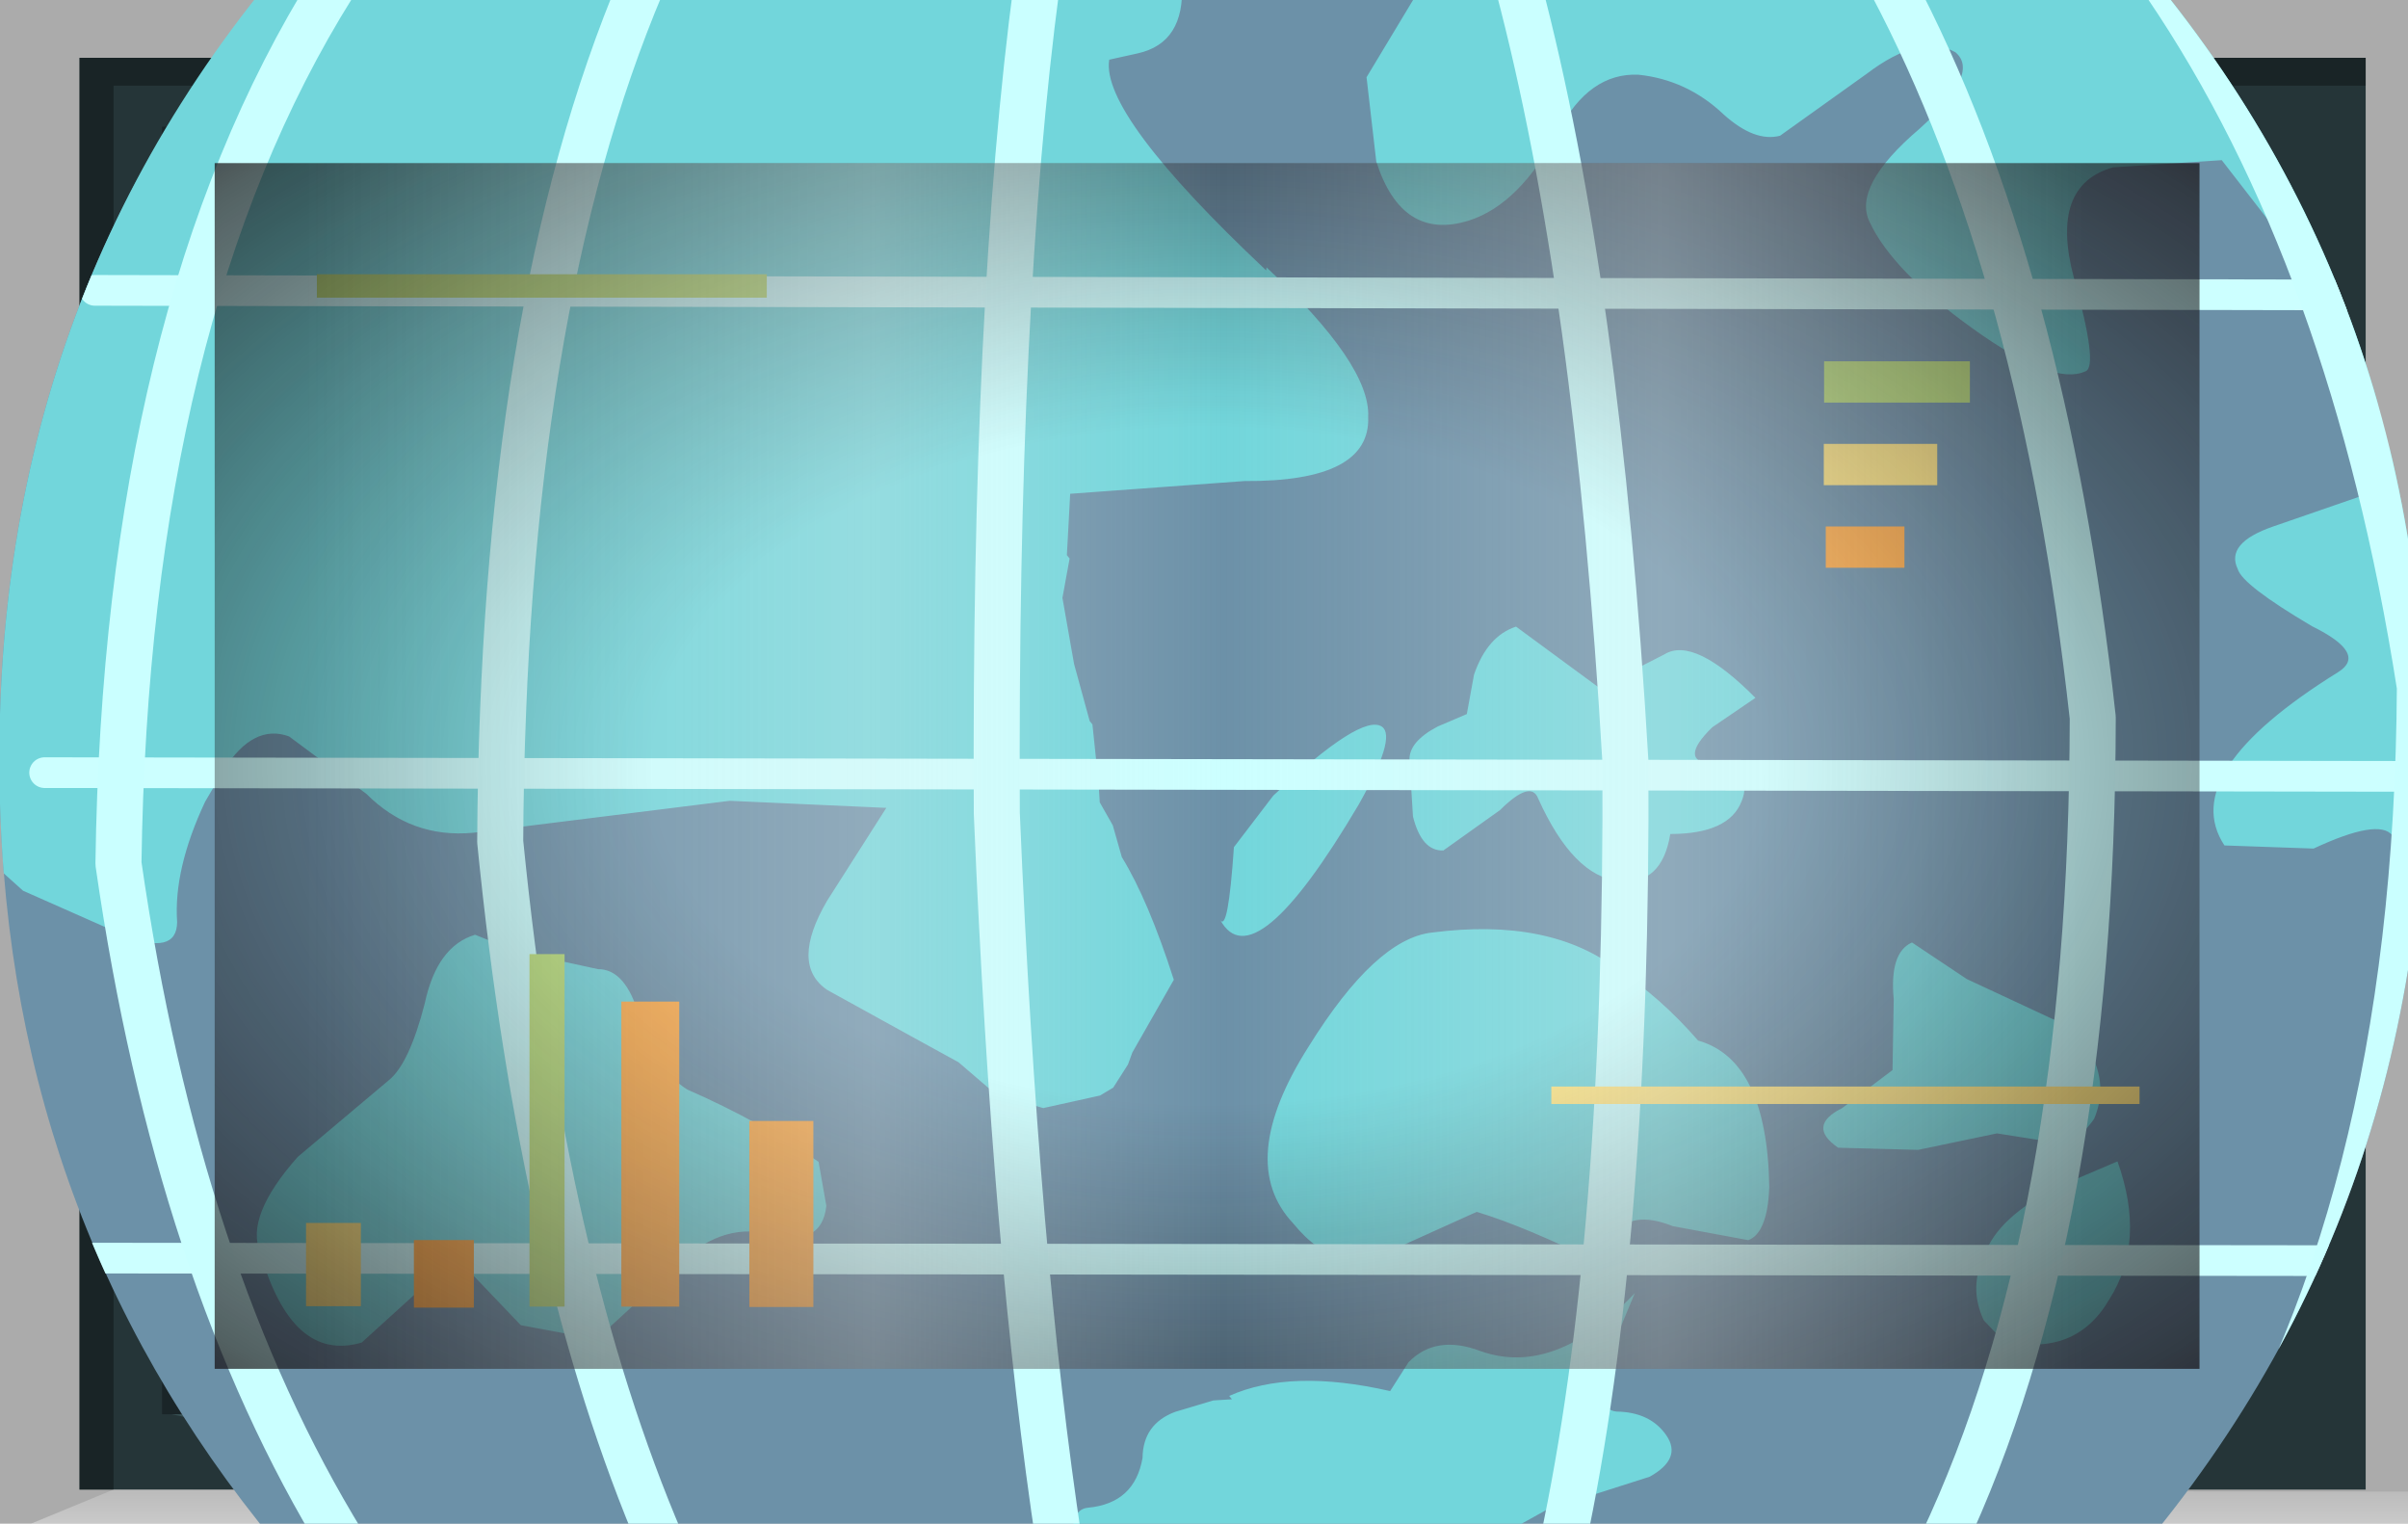 <?xml version="1.0" encoding="UTF-8" standalone="no"?>
<svg xmlns:xlink="http://www.w3.org/1999/xlink" height="73.8px" width="116.65px" xmlns="http://www.w3.org/2000/svg">
  <g transform="matrix(1.0, 0.0, 0.0, 1.0, 0.0, 0.0)">
    <use height="73.8" transform="matrix(1.0, 0.0, 0.0, 1.0, 0.0, 0.0)" width="116.65" xlink:href="#shape0"/>
    <clipPath id="clipPath0" transform="matrix(1.0, 0.0, 0.0, 1.0, 0.0, 0.0)">
      <use height="58.4" transform="matrix(1.0, 0.0, 0.0, 1.0, 10.4, 7.9)" width="96.15" xlink:href="#shape1"/>
    </clipPath>
    <g clip-path="url(#clipPath0)">
      <use height="29.45" transform="matrix(2.957, 0.308, -0.308, 2.957, 0.994, -13.064)" width="42.45" xlink:href="#shape2"/>
      <clipPath id="clipPath1" transform="">
        <use height="40.2" transform="matrix(2.957, 0.308, -0.308, 2.957, 6.382, -28.942)" width="39.55" xlink:href="#shape3"/>
      </clipPath>
    </g>
    <g clip-path="url(#clipPath1)">
      <use height="29.2" transform="matrix(2.957, 0.308, -0.308, 2.957, 0.994, -13.064)" width="42.2" xlink:href="#shape4"/>
    </g>
    <use height="2.0" transform="matrix(1.727, 0.0, 0.0, 0.423, 75.15, 52.627)" width="16.5" xlink:href="#shape5"/>
    <use height="2.0" transform="matrix(1.321, 0.0, 0.0, 0.567, 15.35, 13.284)" width="16.5" xlink:href="#shape6"/>
    <use height="2.0" transform="matrix(0.103, 0.0, 0.0, 8.537, 25.65, 46.213)" width="16.5" xlink:href="#shape6"/>
    <use height="2.0" transform="matrix(0.176, 0.0, 0.0, 1.636, 20.05, 60.064)" width="16.5" xlink:href="#shape7"/>
    <use height="2.0" transform="matrix(0.161, 0.0, 0.0, 2.016, 14.825, 59.234)" width="16.5" xlink:href="#shape5"/>
    <use height="2.0" transform="matrix(0.17, 0.0, 0.0, 7.387, 30.1, 48.513)" width="16.5" xlink:href="#shape7"/>
    <use height="2.0" transform="matrix(0.188, 0.0, 0.0, 4.505, 36.3, 54.295)" width="16.5" xlink:href="#shape7"/>
    <use height="2.0" transform="matrix(0.428, 0.0, 0.0, 1.0, 88.365, 17.5)" width="16.5" xlink:href="#shape6"/>
    <use height="2.0" transform="matrix(0.333, 0.0, 0.0, 1.0, 88.35, 21.5)" width="16.5" xlink:href="#shape5"/>
    <use height="2.0" transform="matrix(0.231, 0.0, 0.0, 1.0, 88.445, 25.5)" width="16.5" xlink:href="#shape7"/>
    <use height="58.4" transform="matrix(1.0, 0.0, 0.0, 1.0, 10.4, 7.9)" width="96.15" xlink:href="#shape8"/>
    <use height="0.0" id="price_tag_pt" transform="matrix(1.0, 0.0, 0.0, 1.0, 58.3, 83.45)" width="0.0" xlink:href="#sprite0"/>
  </g>
  <defs>
    <g id="shape0" transform="matrix(1.0, 0.0, 0.0, 1.0, 58.3, 36.9)">
      <path d="M58.35 -36.9 L58.35 36.9 -58.3 36.9 -58.3 -36.9 58.35 -36.9" fill="url(#gradient0)" fill-rule="evenodd" stroke="none"/>
      <path d="M-47.9 -29.0 L-47.9 29.4 48.25 29.4 48.25 -29.0 -47.9 -29.0 M-54.45 35.25 L-54.45 -34.1 56.3 -34.1 56.3 35.25 -54.45 35.25" fill="#253538" fill-rule="evenodd" stroke="none"/>
      <path d="M58.35 35.35 L58.35 36.9 -56.8 36.9 -52.8 35.25 58.35 35.35" fill="url(#gradient1)" fill-rule="evenodd" stroke="none"/>
      <path d="M-54.45 35.25 L-54.45 -34.1 56.3 -34.1 56.3 -32.75 -52.8 -32.75 -52.8 35.25 -54.45 35.25" fill="url(#gradient2)" fill-rule="evenodd" stroke="none"/>
      <path d="M-50.45 31.5 L48.25 31.5 48.7 32.6 -45.3 32.6 -50.45 31.5" fill="#385154" fill-rule="evenodd" stroke="none"/>
      <path d="M49.2 -30.75 L49.2 32.25 48.25 32.25 48.25 -30.75 49.2 -30.75" fill="#385154" fill-rule="evenodd" stroke="none"/>
      <path d="M-50.45 31.5 L-47.3 29.25 48.25 29.4 48.25 31.5 -50.45 31.5" fill="#1f2b2d" fill-rule="evenodd" stroke="none"/>
      <path d="M-47.9 -29.0 L-50.45 -30.75 48.25 -30.75 48.25 -29.0 -47.9 -29.0" fill="#111719" fill-rule="evenodd" stroke="none"/>
      <path d="M-47.9 -29.0 L-47.9 29.4 48.25 29.4 48.25 31.6 -50.45 31.6 -50.45 -30.75 48.25 -30.75 48.25 -29.0 -47.9 -29.0" fill="#1a2528" fill-rule="evenodd" stroke="none"/>
      <path d="M-47.9 -29.0 L48.25 -29.0 48.25 29.4 -47.9 29.4 -47.9 -29.0" fill="#6c91a8" fill-rule="evenodd" stroke="none"/>
    </g>
    <linearGradient gradientTransform="matrix(0.071, 0.0, 0.0, -0.071, 0.05, 0.0)" gradientUnits="userSpaceOnUse" id="gradient0" spreadMethod="pad" x1="-819.2" x2="819.2">
      <stop offset="0.086" stop-color="#000000" stop-opacity="0.329"/>
      <stop offset="0.227" stop-color="#000000" stop-opacity="0.329"/>
    </linearGradient>
    <linearGradient gradientTransform="matrix(0.0, -0.003, -0.003, 0.0, 0.75, 35.9)" gradientUnits="userSpaceOnUse" id="gradient1" spreadMethod="pad" x1="-819.2" x2="819.2">
      <stop offset="0.0" stop-color="#ffffff" stop-opacity="0.514"/>
      <stop offset="0.655" stop-color="#ffffff" stop-opacity="0.176"/>
    </linearGradient>
    <linearGradient gradientTransform="matrix(0.068, 0.0, 0.0, -0.068, 0.9, 0.6)" gradientUnits="userSpaceOnUse" id="gradient2" spreadMethod="pad" x1="-819.2" x2="819.2">
      <stop offset="0.086" stop-color="#000000" stop-opacity="0.329"/>
      <stop offset="0.227" stop-color="#000000" stop-opacity="0.329"/>
    </linearGradient>
    <g id="shape1" transform="matrix(1.0, 0.0, 0.0, 1.0, 47.9, 29.0)">
      <path d="M-47.9 -29.0 L48.25 -29.0 48.25 29.4 -47.9 29.4 -47.9 -29.0" fill="url(#gradient3)" fill-rule="evenodd" stroke="none"/>
    </g>
    <radialGradient cx="0" cy="0" gradientTransform="matrix(0.095, 0.0, 0.0, -0.058, 0.2, 0.2)" gradientUnits="userSpaceOnUse" id="gradient3" r="819.2" spreadMethod="pad">
      <stop offset="0.345" stop-color="#130c0e" stop-opacity="0.0"/>
      <stop offset="0.847" stop-color="#130c0e" stop-opacity="0.651"/>
      <stop offset="1.0" stop-color="#130c0e" stop-opacity="0.949"/>
    </radialGradient>
    <g id="shape2" transform="matrix(1.0, 0.0, 0.0, 1.0, 21.6, 15.8)">
      <path d="M18.25 -15.8 L20.85 9.5 -19.0 13.65 -21.6 -11.65 18.25 -15.8" fill="url(#gradient4)" fill-rule="evenodd" stroke="none"/>
    </g>
    <radialGradient cx="0" cy="0" gradientTransform="matrix(-0.041, 0.0, 0.0, -0.043, 0.0, 0.0)" gradientUnits="userSpaceOnUse" id="gradient4" r="819.2" spreadMethod="pad">
      <stop offset="0.0" stop-color="#caffff" stop-opacity="0.847"/>
      <stop offset="0.267" stop-color="#bef0f0" stop-opacity="0.4"/>
      <stop offset="0.592" stop-color="#b7e6e6" stop-opacity="0.094"/>
      <stop offset="1.0" stop-color="#b4e3e3" stop-opacity="0.0"/>
    </radialGradient>
    <g id="shape3" transform="matrix(1.0, 0.0, 0.0, 1.0, 20.35, 21.3)">
      <path d="M19.1 -3.3 Q19.95 5.0 14.85 11.45 9.75 17.95 1.6 18.8 -6.55 19.65 -12.95 14.45 -19.35 9.2 -20.2 0.95 -21.1 -7.35 -15.95 -13.8 -10.85 -20.3 -2.7 -21.15 5.45 -22.05 11.8 -16.8 18.2 -11.6 19.1 -3.3" fill="#6c91a8" fill-rule="evenodd" stroke="none"/>
    </g>
    <g id="shape4" transform="matrix(1.0, 0.0, 0.0, 1.0, 21.6, 15.8)">
      <path d="M19.1 -3.3 Q19.85 4.05 15.95 10.0 L-14.4 13.15 Q-19.45 8.2 -20.2 0.95 -21.0 -6.3 -17.15 -12.1 L13.45 -15.3 Q18.3 -10.45 19.1 -3.3" fill="#6c91a8" fill-rule="evenodd" stroke="none"/>
      <path d="M0.8 -12.45 L1.55 -14.05 18.2 -15.8 19.85 0.2 19.4 -0.6 18.7 -1.9 Q18.45 -2.15 17.45 -1.55 L16.0 -1.45 Q15.1 -2.55 17.55 -4.45 18.0 -4.8 17.05 -5.15 15.85 -5.7 15.75 -5.95 15.5 -6.35 16.25 -6.7 L17.75 -7.4 Q18.4 -7.8 17.55 -9.2 L15.9 -11.4 14.8 -12.55 13.05 -12.25 Q12.05 -11.85 12.6 -10.4 13.15 -9.0 12.95 -8.9 12.45 -8.6 11.05 -9.4 9.65 -10.2 9.2 -10.95 8.85 -11.5 9.85 -12.55 10.75 -13.55 10.3 -13.85 9.7 -14.1 8.9 -13.35 L7.6 -12.2 Q7.2 -12.05 6.65 -12.45 6.0 -12.95 5.2 -12.95 4.4 -12.9 4.0 -11.9 3.5 -10.65 2.7 -10.3 1.65 -9.85 1.1 -11.1 L0.8 -12.45 M2.15 -1.95 Q2.4 -1.8 1.9 -0.65 0.5 2.4 -0.15 1.45 0.0 1.65 -0.05 0.25 L0.5 -0.65 Q1.8 -2.15 2.15 -1.95 M-8.5 5.1 Q-7.25 5.5 -6.25 6.05 L-6.05 6.75 Q-6.05 7.45 -6.95 7.3 -7.75 7.2 -8.4 8.0 L-9.55 9.3 -10.8 9.2 -11.8 8.35 Q-12.15 8.15 -12.5 8.8 L-13.35 9.75 Q-14.45 10.2 -15.15 8.45 -15.45 7.9 -14.7 6.85 L-13.35 5.45 Q-13.05 5.15 -12.9 4.15 -12.8 3.2 -12.2 2.95 L-11.5 3.15 -10.15 3.3 Q-9.7 3.25 -9.4 4.0 -9.1 4.8 -8.5 5.1 M-2.35 -13.65 Q-2.2 -12.7 -2.95 -12.45 L-3.4 -12.3 Q-3.45 -11.4 -0.5 -9.15 L-0.5 -9.2 Q1.35 -7.8 1.4 -6.95 1.55 -5.9 -0.5 -5.7 L-3.3 -5.2 -3.25 -4.2 -3.2 -4.15 -3.25 -3.5 -2.95 -2.45 -2.6 -1.55 -2.55 -1.5 -2.35 -0.55 -2.3 -0.25 -2.05 0.1 -1.85 0.6 Q-1.35 1.25 -0.8 2.5 L-1.35 3.75 -1.4 3.95 -1.6 4.35 -1.8 4.5 -2.7 4.8 -3.5 4.65 -4.15 4.2 -5.1 3.8 -6.4 3.25 Q-7.05 2.9 -6.55 1.8 L-5.75 0.2 -8.3 0.35 -12.4 1.3 Q-13.4 1.5 -14.2 0.85 L-15.55 0.05 Q-16.15 -0.1 -16.55 0.7 L-16.8 1.25 Q-17.2 2.4 -17.05 3.25 -17.0 3.8 -17.9 3.55 L-19.6 3.0 -20.15 2.6 -21.6 -11.65 -2.35 -13.65 M3.4 8.8 L3.65 8.3 Q4.05 7.8 4.8 8.0 6.05 8.3 7.2 6.8 L6.9 7.8 Q6.7 8.75 7.1 8.75 7.65 8.7 7.95 9.05 8.25 9.4 7.75 9.75 L6.15 10.45 5.15 11.15 -1.45 11.8 -1.5 11.65 Q-1.55 11.25 -1.3 11.2 -0.55 11.05 -0.5 10.3 -0.55 9.75 -0.05 9.5 L0.55 9.25 0.85 9.2 0.8 9.15 Q1.75 8.6 3.4 8.8 M9.2 4.85 Q9.25 5.6 8.95 5.75 L7.7 5.65 Q7.0 5.45 6.75 5.9 L6.65 6.4 Q5.3 5.9 4.5 5.75 L3.3 6.45 Q2.4 7.1 1.55 6.25 0.5 5.35 1.5 3.35 2.4 1.5 3.3 1.3 5.2 0.85 6.4 1.6 7.1 1.95 7.8 2.6 8.95 2.8 9.2 4.85 M14.8 3.85 Q15.4 5.1 14.9 6.1 14.45 7.1 13.25 6.95 L12.9 6.65 Q12.6 6.15 12.8 5.6 12.95 4.95 13.9 4.35 L14.8 3.85 M13.5 1.65 Q13.95 1.75 14.25 2.25 14.5 2.7 14.35 3.2 14.1 3.65 13.75 3.65 L12.8 3.6 11.55 4.0 10.25 4.1 Q9.7 3.8 10.25 3.45 L11.0 2.75 10.9 1.6 Q10.75 0.85 11.1 0.65 L12.05 1.15 13.5 1.65 M4.8 -1.05 Q4.65 -1.35 4.2 -0.8 L3.35 -0.05 Q3.0 0.0 2.8 -0.55 L2.65 -1.45 Q2.6 -1.75 3.05 -2.05 L3.5 -2.3 3.55 -2.95 Q3.7 -3.6 4.15 -3.8 L5.6 -2.95 6.6 -3.6 Q7.05 -3.95 8.15 -3.05 L7.5 -2.5 Q7.0 -1.9 7.55 -1.9 8.25 -1.85 8.1 -1.35 7.95 -0.8 7.0 -0.7 6.95 0.15 6.25 0.15 5.5 0.15 4.8 -1.05" fill="#72d6db" fill-rule="evenodd" stroke="none"/>
      <path d="M-19.45 1.05 L19.55 -2.95 M-19.45 9.0 L20.35 4.9 M-19.45 -6.85 L18.75 -10.75" fill="none" stroke="#ccffff" stroke-linecap="round" stroke-linejoin="round" stroke-width="0.5"/>
      <path d="M3.1 -14.2 Q4.9 -9.45 6.15 -1.8 7.0 5.95 6.45 11.0" fill="none" stroke="#caffff" stroke-linecap="round" stroke-linejoin="round" stroke-width="0.75"/>
      <path d="M8.9 -15.2 L9.15 -14.85 Q12.1 -10.45 13.65 -3.3 14.5 4.95 12.6 10.35" fill="none" stroke="#caffff" stroke-linecap="round" stroke-linejoin="round" stroke-width="0.75"/>
      <path d="M13.6 -15.3 Q17.1 -11.15 18.9 -4.35 19.75 4.25 16.8 9.9" fill="none" stroke="#caffff" stroke-linecap="round" stroke-linejoin="round" stroke-width="0.75"/>
      <path d="M-15.9 -12.6 L-16.1 -12.2 Q-18.9 -6.5 -18.1 2.4 -16.45 8.95 -13.3 13.05" fill="none" stroke="#caffff" stroke-linecap="round" stroke-linejoin="round" stroke-width="0.75"/>
      <path d="M-10.95 -13.15 L-11.1 -12.75 Q-12.8 -7.2 -11.95 1.4 -10.55 8.2 -8.15 12.5" fill="none" stroke="#caffff" stroke-linecap="round" stroke-linejoin="round" stroke-width="0.75"/>
      <path d="M-4.7 -13.4 Q-4.85 -8.15 -3.95 0.1 -2.9 7.25 -1.7 11.85" fill="none" stroke="#caffff" stroke-linecap="round" stroke-linejoin="round" stroke-width="0.75"/>
    </g>
    <g id="shape5" transform="matrix(1.0, 0.0, 0.0, 1.0, 8.25, 1.0)">
      <path d="M-8.25 -1.0 L8.25 -1.0 8.25 1.0 -8.25 1.0 -8.25 -1.0" fill="#ffe783" fill-rule="evenodd" stroke="none"/>
    </g>
    <g id="shape6" transform="matrix(1.0, 0.0, 0.0, 1.0, 8.25, 1.0)">
      <path d="M-8.25 -1.0 L8.25 -1.0 8.25 1.0 -8.25 1.0 -8.25 -1.0" fill="#b9e07c" fill-rule="evenodd" stroke="none"/>
    </g>
    <g id="shape7" transform="matrix(1.0, 0.0, 0.0, 1.0, 8.25, 1.0)">
      <path d="M-8.25 -1.0 L8.25 -1.0 8.25 1.0 -8.25 1.0 -8.25 -1.0" fill="#ffac48" fill-rule="evenodd" stroke="none"/>
    </g>
    <g id="shape8" transform="matrix(1.0, 0.0, 0.0, 1.0, 47.9, 29.0)">
      <path d="M-47.9 -29.0 L48.25 -29.0 48.25 29.4 -47.9 29.4 -47.9 -29.0" fill="url(#gradient5)" fill-rule="evenodd" stroke="none"/>
      <path d="M-47.9 -29.0 L48.25 -29.0 48.25 29.4 -47.9 29.4 -47.9 -29.0" fill="url(#gradient6)" fill-rule="evenodd" stroke="none"/>
    </g>
    <radialGradient cx="0" cy="0" gradientTransform="matrix(0.095, 0.0, 0.0, -0.058, 0.2, 0.2)" gradientUnits="userSpaceOnUse" id="gradient5" r="819.2" spreadMethod="pad">
      <stop offset="0.345" stop-color="#130c0e" stop-opacity="0.0"/>
      <stop offset="0.847" stop-color="#130c0e" stop-opacity="0.651"/>
      <stop offset="1.0" stop-color="#130c0e" stop-opacity="0.949"/>
    </radialGradient>
    <linearGradient gradientTransform="matrix(0.055, 0.0, 0.0, -0.055, 1.5, 0.2)" gradientUnits="userSpaceOnUse" id="gradient6" spreadMethod="pad" x1="-819.2" x2="819.2">
      <stop offset="0.0" stop-color="#e1e1e1" stop-opacity="0.0"/>
      <stop offset="0.306" stop-color="#ededed" stop-opacity="0.286"/>
      <stop offset="0.494" stop-color="#eaeaea" stop-opacity="0.0"/>
      <stop offset="0.729" stop-color="#ededed" stop-opacity="0.278"/>
      <stop offset="0.957" stop-color="#e1e1e1" stop-opacity="0.0"/>
    </linearGradient>
  </defs>
</svg>
